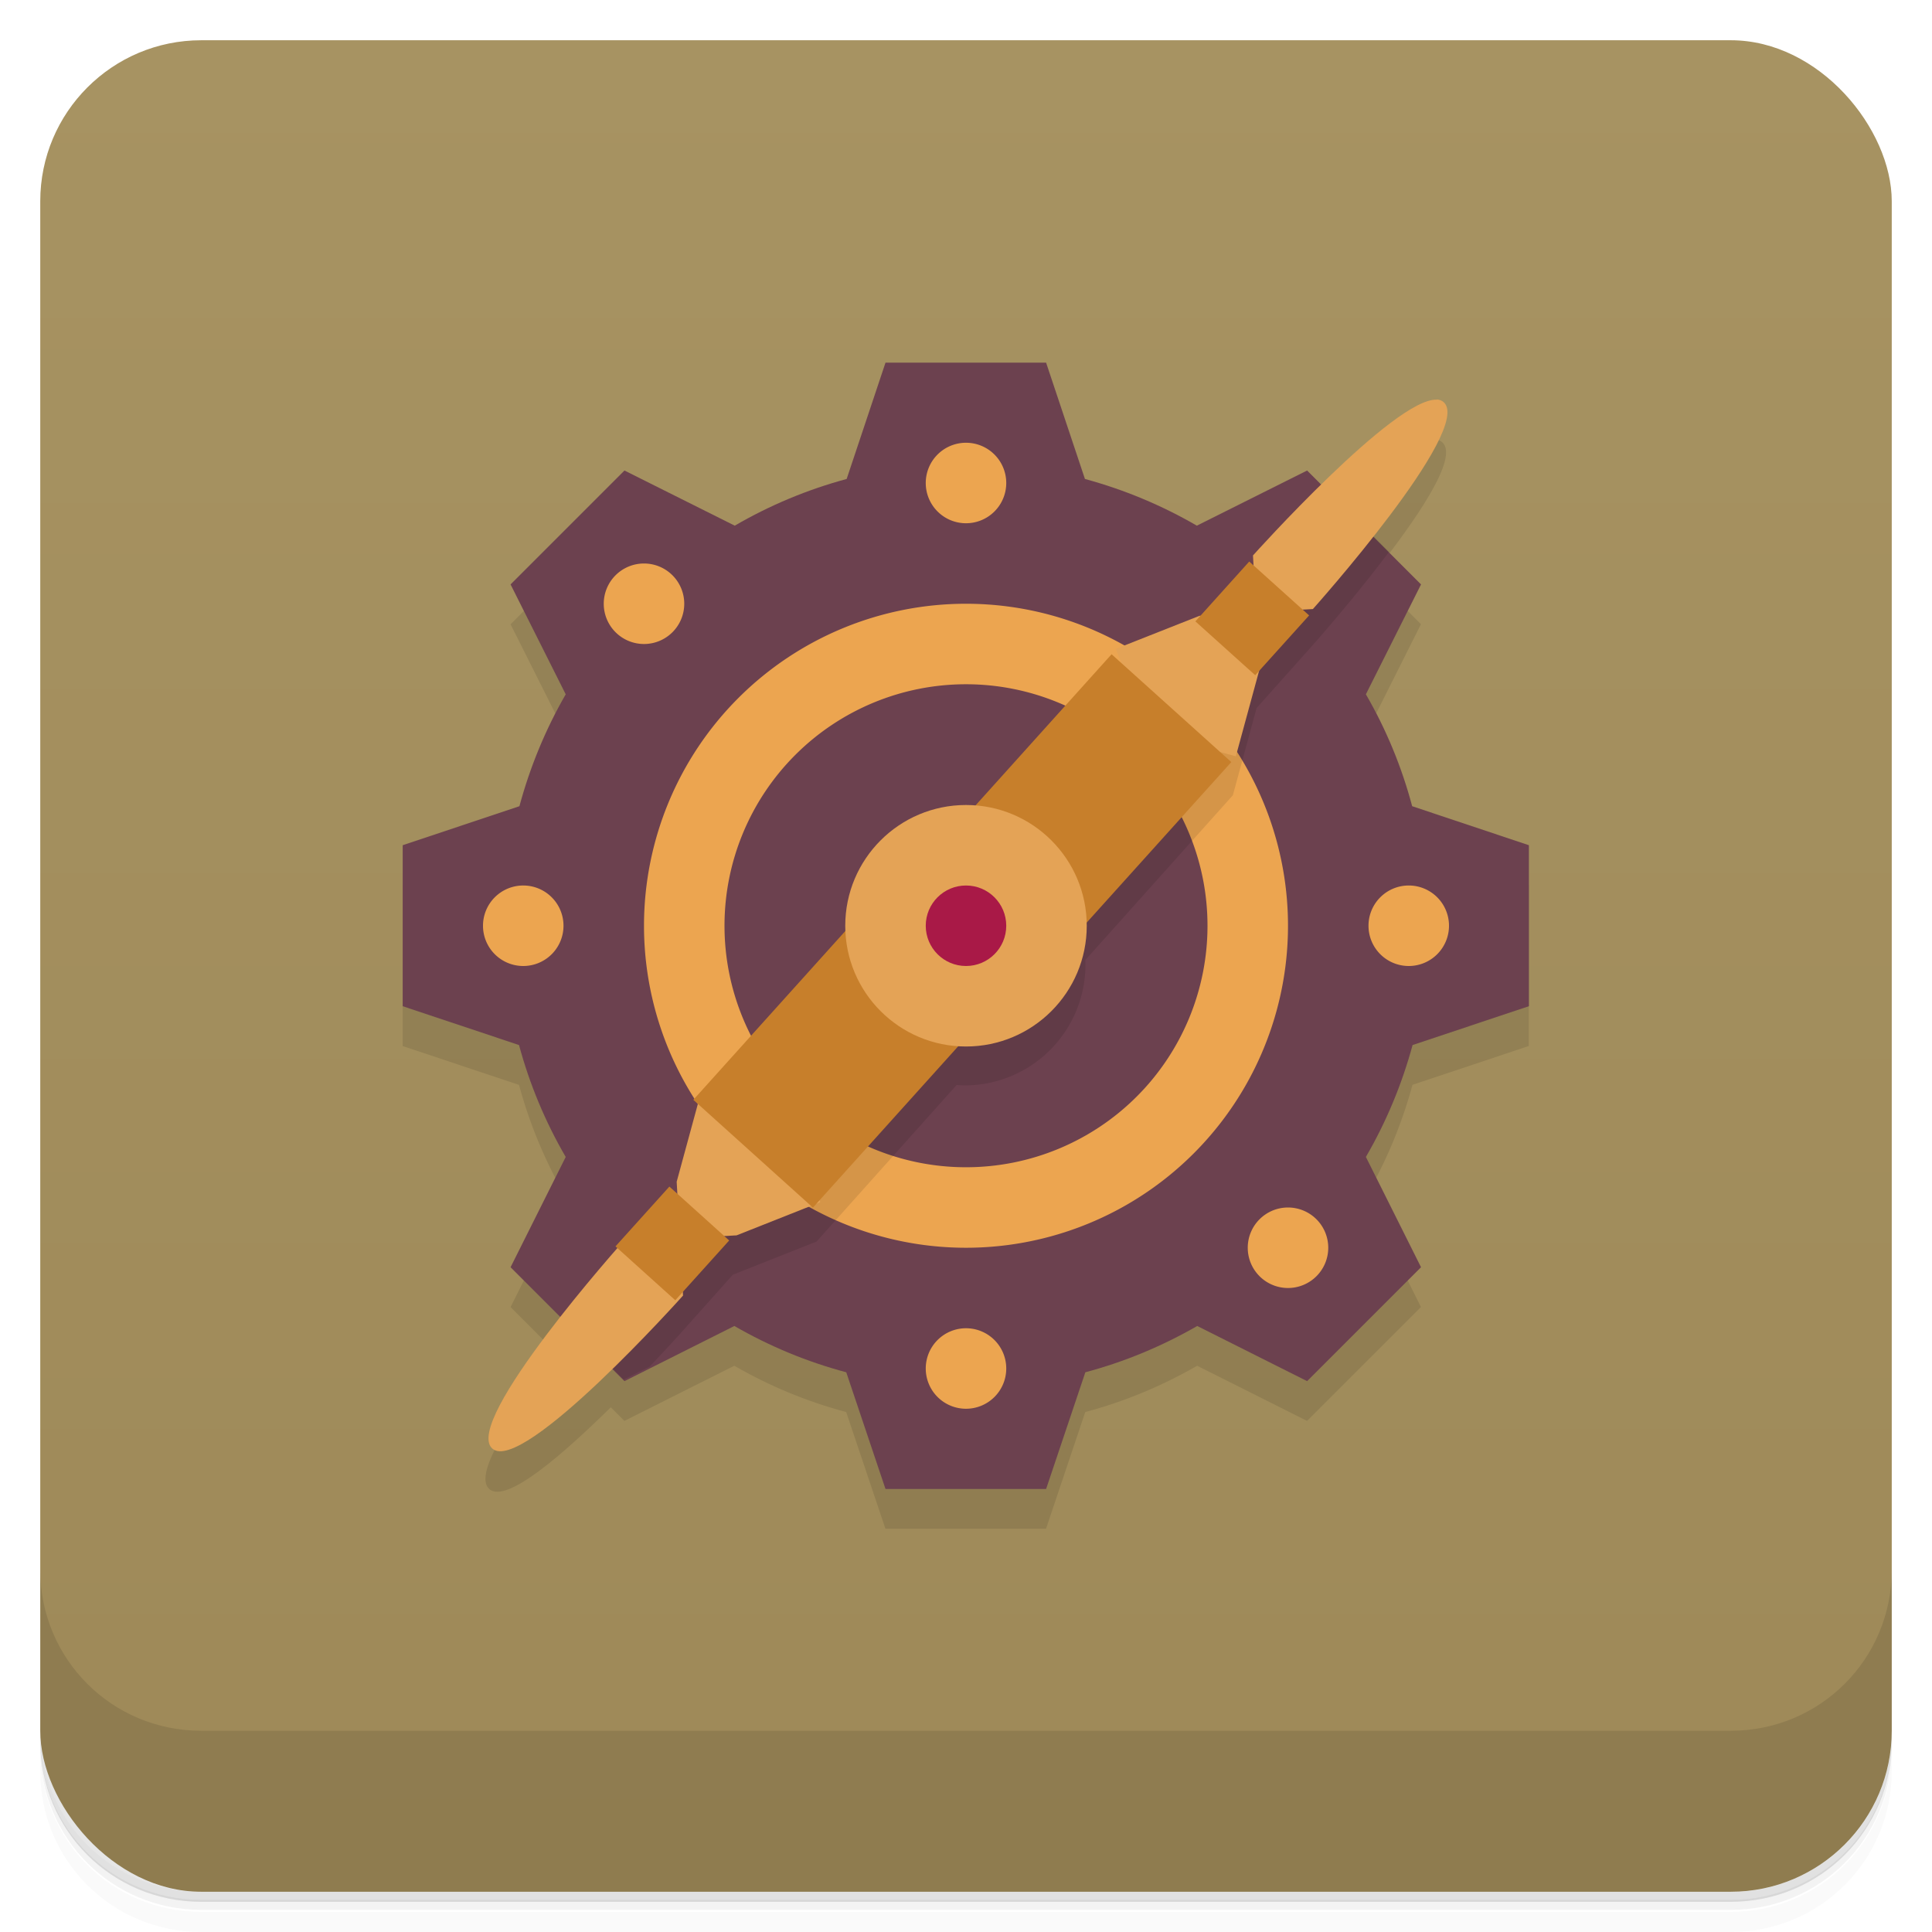 <svg version="1.1" viewBox="0 0 48 48" xmlns="http://www.w3.org/2000/svg">
 <defs>
  <linearGradient id="bg" x2="0" y1="1" y2="47" gradientUnits="userSpaceOnUse">
   <stop style="stop-color:#a79362" offset="0"/>
   <stop style="stop-color:#9e8958" offset="1"/>
  </linearGradient>
 </defs>
 <path d="m1 43v0.25c0 2.22 1.78 4 4 4h38c2.22 0 4-1.78 4-4v-0.25c0 2.22-1.78 4-4 4h-38c-2.22 0-4-1.78-4-4zm0 0.5v0.5c0 2.22 1.78 4 4 4h38c2.22 0 4-1.78 4-4v-0.5c0 2.22-1.78 4-4 4h-38c-2.22 0-4-1.78-4-4z" style="opacity:.02"/>
 <path d="m1 43.2v0.25c0 2.22 1.78 4 4 4h38c2.22 0 4-1.78 4-4v-0.25c0 2.22-1.78 4-4 4h-38c-2.22 0-4-1.78-4-4z" style="opacity:.05"/>
 <path d="m1 43v0.25c0 2.22 1.78 4 4 4h38c2.22 0 4-1.78 4-4v-0.25c0 2.22-1.78 4-4 4h-38c-2.22 0-4-1.78-4-4z" style="opacity:.1"/>
 <rect x="1" y="1" width="46" height="46" rx="4" style="fill:url(#bg)"/>
 <path d="m1 39v4c0 2.22 1.78 4 4 4h38c2.22 0 4-1.78 4-4v-4c0 2.22-1.78 4-4 4h-38c-2.22 0-4-1.78-4-4z" style="opacity:.1"/>
 <path d="m22 10-0.965 2.89c-0.974 0.263-1.91 0.653-2.78 1.16l-2.74-1.37-2.83 2.83 1.37 2.73c-0.503 0.873-0.889 1.81-1.15 2.78l-2.9 0.969v4l2.89 0.965c0.263 0.974 0.653 1.91 1.16 2.78l-1.37 2.74 1.21 1.21c-1.05 1.33-2.17 2.92-1.74 3.31 0.42 0.376 1.83-0.859 3.02-2.03l0.338 0.338 2.73-1.37c0.873 0.503 1.8 0.889 2.78 1.15l0.975 2.9h3.99l0.975-2.9c0.973-0.259 1.9-0.645 2.78-1.15l2.73 1.37 2.83-2.83-1.37-2.74c0.507-0.872 0.897-1.81 1.16-2.78l2.89-0.965v-4l-2.9-0.969c-0.259-0.973-0.645-1.91-1.15-2.78l1.37-2.73-1.21-1.21c1.05-1.33 2.17-2.92 1.74-3.31-0.42-0.376-1.83 0.857-3.02 2.03l-0.336-0.336-2.74 1.37c-0.872-0.507-1.81-0.897-2.78-1.16l-0.965-2.89h-4z" style="opacity:.1"/>
 <path d="m22 9.01-0.965 2.89c-0.974 0.263-1.91 0.653-2.78 1.16l-2.74-1.37-2.83 2.83 1.37 2.73c-0.503 0.873-0.889 1.81-1.15 2.78l-2.9 0.969v4l2.89 0.965c0.263 0.974 0.653 1.91 1.16 2.78l-1.37 2.74 2.83 2.83 2.73-1.37c0.873 0.503 1.8 0.889 2.78 1.15l0.975 2.9h3.99l0.975-2.9c0.973-0.259 1.9-0.645 2.78-1.15l2.73 1.37 2.83-2.83-1.37-2.74c0.507-0.872 0.897-1.81 1.16-2.78l2.89-0.965v-4l-2.9-0.969c-0.259-0.973-0.645-1.91-1.15-2.78l1.37-2.73-2.83-2.83-2.74 1.37c-0.872-0.507-1.81-0.897-2.78-1.16l-0.965-2.89z" style="fill:#6c414f"/>
 <path d="m24 11a1 1 0 0 0-1 1 1 1 0 0 0 1 1 1 1 0 0 0 1-1 1 1 0 0 0-1-1zm-8 3a1 1 0 0 0-1 1 1 1 0 0 0 1 1 1 1 0 0 0 1-1 1 1 0 0 0-1-1zm8 1a8 8 0 0 0-8 8 8 8 0 0 0 8 8 8 8 0 0 0 8-8 8 8 0 0 0-8-8zm0 2a6 6 0 0 1 6 6 6 6 0 0 1-6 6 6 6 0 0 1-6-6 6 6 0 0 1 6-6zm-11 5a1 1 0 0 0-1 1 1 1 0 0 0 1 1 1 1 0 0 0 1-1 1 1 0 0 0-1-1zm22 0a1 1 0 0 0-1 1 1 1 0 0 0 1 1 1 1 0 0 0 1-1 1 1 0 0 0-1-1zm-3 8a1 1 0 0 0-1 1 1 1 0 0 0 1 1 1 1 0 0 0 1-1 1 1 0 0 0-1-1zm-8 3a1 1 0 0 0-1 1 1 1 0 0 0 1 1 1 1 0 0 0 1-1 1 1 0 0 0-1-1z" style="fill:#eca550;paint-order:stroke fill markers"/>
 <path d="m33.3 12.5c-1.14 1.07-2.23 2.27-2.23 2.27l-1.33 1.49-2.08 0.822-3.48 3.89a3 3 0 0 0-0.203-0.01 3 3 0 0 0-3 3 3 3 0 0 0 0.004 0.113l-3.67 4.1-0.588 2.16-1.33 1.49s-0.492 0.573-1.07 1.28l1.17 1.17 0.646-0.322c0.434-0.456 0.738-0.793 0.738-0.793l1.33-1.49 2.08-0.824 3.48-3.89a3 3 0 0 0 0.201 0.01 3 3 0 0 0 3-3 3 3 0 0 0-0.004-0.113l3.67-4.1h-0.002v-0.002l0.588-2.16 1.33-1.49s1.04-1.16 1.96-2.39l-1.22-1.22z" style="opacity:.1"/>
 <path d="m35.7 9.93c-1.05-0.058-4.57 3.87-4.57 3.87l0.078 1.41 1.41-0.078s4-4.47 3.25-5.14c-0.047-0.042-0.106-0.065-0.176-0.068zm-5.9 5.37-2.08 0.822 0.824 2.08 2.16 0.588 0.588-2.16-0.078-1.41zm-12.4 11.9-0.588 2.16 0.078 1.41 1.41-0.078 2.08-0.824-0.824-2.08zm-0.51 3.57-1.41 0.078s-4 4.47-3.25 5.14c0.745 0.667 4.74-3.8 4.74-3.8z" style="fill:#e4a356"/>
 <path transform="rotate(222)" d="m-32.4 10.4-4.87e-4 -2-2 6.42e-4 -8.14e-4 2zm1-4-0.001-7-4-1.74e-4 -0.002 7zm0.315-8.18 1.7e-5 -7-4-0.002-1.7e-4 7zm-1-9 8.14e-4 -2-2-8.15e-4 -8.15e-4 2z" style="fill:#c77f2b;paint-order:stroke fill markers;stroke-width:.866"/>
 <circle cx="24" cy="23" r="3" style="fill:#e4a356;paint-order:stroke fill markers"/>
 <circle cx="24" cy="23" r="1" style="fill:#a91947;paint-order:stroke fill markers"/>
</svg>
